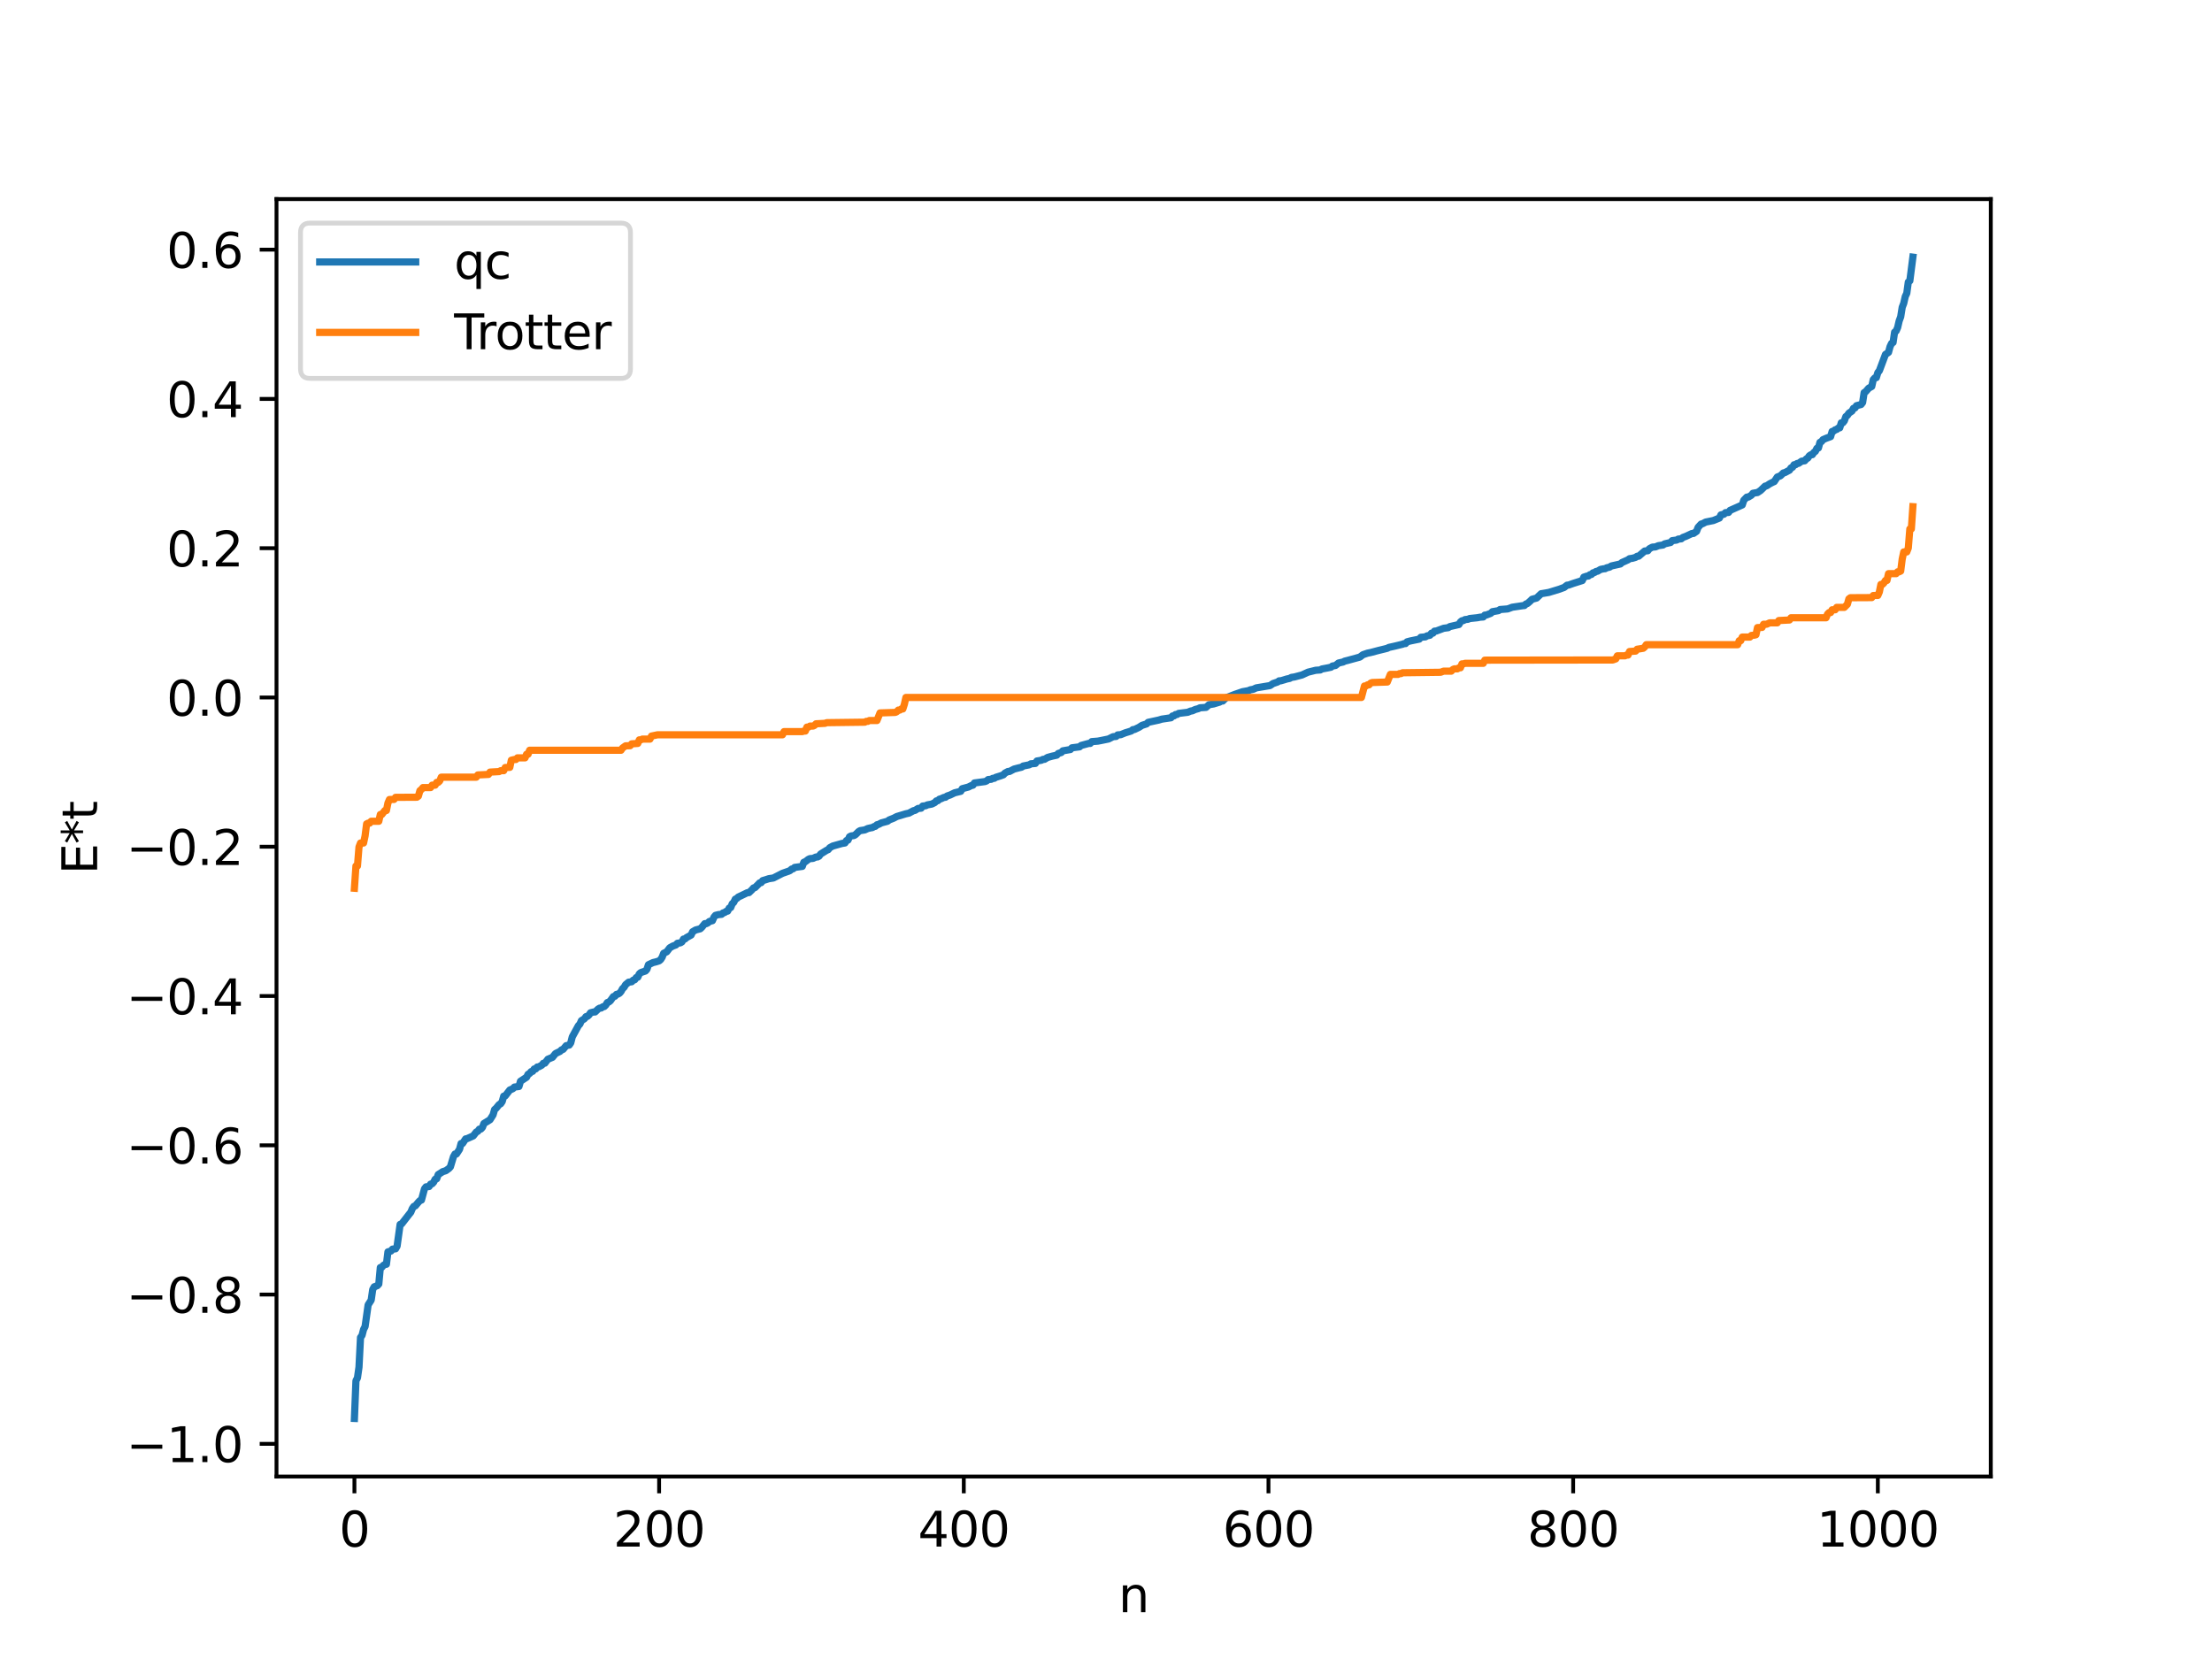 <?xml version="1.0" encoding="utf-8" standalone="no"?>
<!DOCTYPE svg PUBLIC "-//W3C//DTD SVG 1.1//EN"
  "http://www.w3.org/Graphics/SVG/1.1/DTD/svg11.dtd">
<svg xmlns:xlink="http://www.w3.org/1999/xlink" width="460.8pt" height="345.6pt" viewBox="0 0 460.8 345.6" xmlns="http://www.w3.org/2000/svg" version="1.1">
 <defs>
  <style type="text/css">*{stroke-linejoin: round; stroke-linecap: butt}</style>
 </defs>
 <g id="figure_1">
  <g id="patch_1">
   <path d="M 0 345.6 
L 460.8 345.6 
L 460.8 0 
L 0 0 
z
" style="fill: #ffffff"/>
  </g>
  <g id="axes_1">
   <g id="patch_2">
    <path d="M 57.6 307.584 
L 414.72 307.584 
L 414.72 41.472 
L 57.6 41.472 
z
" style="fill: #ffffff"/>
   </g>
   <g id="matplotlib.axis_1">
    <g id="xtick_1">
     <g id="line2d_1">
      <defs>
       <path id="m01d5e2e512" d="M 0 0 
L 0 3.5 
" style="stroke: #000000; stroke-width: 0.8"/>
      </defs>
      <g>
       <use xlink:href="#m01d5e2e512" x="73.833" y="307.584" style="stroke: #000000; stroke-width: 0.8"/>
      </g>
     </g>
     <g id="text_1">
      <!-- 0 -->
      <g transform="translate(70.651 322.182) scale(0.1 -0.1)">
       <defs>
        <path id="DejaVuSans-30" d="M 2034 4250 
Q 1547 4250 1301 3770 
Q 1056 3291 1056 2328 
Q 1056 1369 1301 889 
Q 1547 409 2034 409 
Q 2525 409 2770 889 
Q 3016 1369 3016 2328 
Q 3016 3291 2770 3770 
Q 2525 4250 2034 4250 
z
M 2034 4750 
Q 2819 4750 3233 4129 
Q 3647 3509 3647 2328 
Q 3647 1150 3233 529 
Q 2819 -91 2034 -91 
Q 1250 -91 836 529 
Q 422 1150 422 2328 
Q 422 3509 836 4129 
Q 1250 4750 2034 4750 
z
" transform="scale(0.016)"/>
       </defs>
       <use xlink:href="#DejaVuSans-30"/>
      </g>
     </g>
    </g>
    <g id="xtick_2">
     <g id="line2d_2">
      <g>
       <use xlink:href="#m01d5e2e512" x="137.304" y="307.584" style="stroke: #000000; stroke-width: 0.8"/>
      </g>
     </g>
     <g id="text_2">
      <!-- 200 -->
      <g transform="translate(127.76 322.182) scale(0.1 -0.1)">
       <defs>
        <path id="DejaVuSans-32" d="M 1228 531 
L 3431 531 
L 3431 0 
L 469 0 
L 469 531 
Q 828 903 1448 1529 
Q 2069 2156 2228 2338 
Q 2531 2678 2651 2914 
Q 2772 3150 2772 3378 
Q 2772 3750 2511 3984 
Q 2250 4219 1831 4219 
Q 1534 4219 1204 4116 
Q 875 4013 500 3803 
L 500 4441 
Q 881 4594 1212 4672 
Q 1544 4750 1819 4750 
Q 2544 4750 2975 4387 
Q 3406 4025 3406 3419 
Q 3406 3131 3298 2873 
Q 3191 2616 2906 2266 
Q 2828 2175 2409 1742 
Q 1991 1309 1228 531 
z
" transform="scale(0.016)"/>
       </defs>
       <use xlink:href="#DejaVuSans-32"/>
       <use xlink:href="#DejaVuSans-30" x="63.623"/>
       <use xlink:href="#DejaVuSans-30" x="127.246"/>
      </g>
     </g>
    </g>
    <g id="xtick_3">
     <g id="line2d_3">
      <g>
       <use xlink:href="#m01d5e2e512" x="200.775" y="307.584" style="stroke: #000000; stroke-width: 0.8"/>
      </g>
     </g>
     <g id="text_3">
      <!-- 400 -->
      <g transform="translate(191.231 322.182) scale(0.1 -0.1)">
       <defs>
        <path id="DejaVuSans-34" d="M 2419 4116 
L 825 1625 
L 2419 1625 
L 2419 4116 
z
M 2253 4666 
L 3047 4666 
L 3047 1625 
L 3713 1625 
L 3713 1100 
L 3047 1100 
L 3047 0 
L 2419 0 
L 2419 1100 
L 313 1100 
L 313 1709 
L 2253 4666 
z
" transform="scale(0.016)"/>
       </defs>
       <use xlink:href="#DejaVuSans-34"/>
       <use xlink:href="#DejaVuSans-30" x="63.623"/>
       <use xlink:href="#DejaVuSans-30" x="127.246"/>
      </g>
     </g>
    </g>
    <g id="xtick_4">
     <g id="line2d_4">
      <g>
       <use xlink:href="#m01d5e2e512" x="264.246" y="307.584" style="stroke: #000000; stroke-width: 0.8"/>
      </g>
     </g>
     <g id="text_4">
      <!-- 600 -->
      <g transform="translate(254.702 322.182) scale(0.1 -0.1)">
       <defs>
        <path id="DejaVuSans-36" d="M 2113 2584 
Q 1688 2584 1439 2293 
Q 1191 2003 1191 1497 
Q 1191 994 1439 701 
Q 1688 409 2113 409 
Q 2538 409 2786 701 
Q 3034 994 3034 1497 
Q 3034 2003 2786 2293 
Q 2538 2584 2113 2584 
z
M 3366 4563 
L 3366 3988 
Q 3128 4100 2886 4159 
Q 2644 4219 2406 4219 
Q 1781 4219 1451 3797 
Q 1122 3375 1075 2522 
Q 1259 2794 1537 2939 
Q 1816 3084 2150 3084 
Q 2853 3084 3261 2657 
Q 3669 2231 3669 1497 
Q 3669 778 3244 343 
Q 2819 -91 2113 -91 
Q 1303 -91 875 529 
Q 447 1150 447 2328 
Q 447 3434 972 4092 
Q 1497 4750 2381 4750 
Q 2619 4750 2861 4703 
Q 3103 4656 3366 4563 
z
" transform="scale(0.016)"/>
       </defs>
       <use xlink:href="#DejaVuSans-36"/>
       <use xlink:href="#DejaVuSans-30" x="63.623"/>
       <use xlink:href="#DejaVuSans-30" x="127.246"/>
      </g>
     </g>
    </g>
    <g id="xtick_5">
     <g id="line2d_5">
      <g>
       <use xlink:href="#m01d5e2e512" x="327.717" y="307.584" style="stroke: #000000; stroke-width: 0.8"/>
      </g>
     </g>
     <g id="text_5">
      <!-- 800 -->
      <g transform="translate(318.173 322.182) scale(0.1 -0.1)">
       <defs>
        <path id="DejaVuSans-38" d="M 2034 2216 
Q 1584 2216 1326 1975 
Q 1069 1734 1069 1313 
Q 1069 891 1326 650 
Q 1584 409 2034 409 
Q 2484 409 2743 651 
Q 3003 894 3003 1313 
Q 3003 1734 2745 1975 
Q 2488 2216 2034 2216 
z
M 1403 2484 
Q 997 2584 770 2862 
Q 544 3141 544 3541 
Q 544 4100 942 4425 
Q 1341 4750 2034 4750 
Q 2731 4750 3128 4425 
Q 3525 4100 3525 3541 
Q 3525 3141 3298 2862 
Q 3072 2584 2669 2484 
Q 3125 2378 3379 2068 
Q 3634 1759 3634 1313 
Q 3634 634 3220 271 
Q 2806 -91 2034 -91 
Q 1263 -91 848 271 
Q 434 634 434 1313 
Q 434 1759 690 2068 
Q 947 2378 1403 2484 
z
M 1172 3481 
Q 1172 3119 1398 2916 
Q 1625 2713 2034 2713 
Q 2441 2713 2670 2916 
Q 2900 3119 2900 3481 
Q 2900 3844 2670 4047 
Q 2441 4250 2034 4250 
Q 1625 4250 1398 4047 
Q 1172 3844 1172 3481 
z
" transform="scale(0.016)"/>
       </defs>
       <use xlink:href="#DejaVuSans-38"/>
       <use xlink:href="#DejaVuSans-30" x="63.623"/>
       <use xlink:href="#DejaVuSans-30" x="127.246"/>
      </g>
     </g>
    </g>
    <g id="xtick_6">
     <g id="line2d_6">
      <g>
       <use xlink:href="#m01d5e2e512" x="391.188" y="307.584" style="stroke: #000000; stroke-width: 0.8"/>
      </g>
     </g>
     <g id="text_6">
      <!-- 1000 -->
      <g transform="translate(378.463 322.182) scale(0.1 -0.1)">
       <defs>
        <path id="DejaVuSans-31" d="M 794 531 
L 1825 531 
L 1825 4091 
L 703 3866 
L 703 4441 
L 1819 4666 
L 2450 4666 
L 2450 531 
L 3481 531 
L 3481 0 
L 794 0 
L 794 531 
z
" transform="scale(0.016)"/>
       </defs>
       <use xlink:href="#DejaVuSans-31"/>
       <use xlink:href="#DejaVuSans-30" x="63.623"/>
       <use xlink:href="#DejaVuSans-30" x="127.246"/>
       <use xlink:href="#DejaVuSans-30" x="190.869"/>
      </g>
     </g>
    </g>
    <g id="text_7">
     <!-- n -->
     <g transform="translate(232.991 335.861) scale(0.1 -0.1)">
      <defs>
       <path id="DejaVuSans-6e" d="M 3513 2113 
L 3513 0 
L 2938 0 
L 2938 2094 
Q 2938 2591 2744 2837 
Q 2550 3084 2163 3084 
Q 1697 3084 1428 2787 
Q 1159 2491 1159 1978 
L 1159 0 
L 581 0 
L 581 3500 
L 1159 3500 
L 1159 2956 
Q 1366 3272 1645 3428 
Q 1925 3584 2291 3584 
Q 2894 3584 3203 3211 
Q 3513 2838 3513 2113 
z
" transform="scale(0.016)"/>
      </defs>
      <use xlink:href="#DejaVuSans-6e"/>
     </g>
    </g>
   </g>
   <g id="matplotlib.axis_2">
    <g id="ytick_1">
     <g id="line2d_7">
      <defs>
       <path id="m9906f8c82f" d="M 0 0 
L -3.5 0 
" style="stroke: #000000; stroke-width: 0.8"/>
      </defs>
      <g>
       <use xlink:href="#m9906f8c82f" x="57.6" y="300.78" style="stroke: #000000; stroke-width: 0.8"/>
      </g>
     </g>
     <g id="text_8">
      <!-- −1.0 -->
      <g transform="translate(26.317 304.579) scale(0.1 -0.1)">
       <defs>
        <path id="DejaVuSans-2212" d="M 678 2272 
L 4684 2272 
L 4684 1741 
L 678 1741 
L 678 2272 
z
" transform="scale(0.016)"/>
        <path id="DejaVuSans-2e" d="M 684 794 
L 1344 794 
L 1344 0 
L 684 0 
L 684 794 
z
" transform="scale(0.016)"/>
       </defs>
       <use xlink:href="#DejaVuSans-2212"/>
       <use xlink:href="#DejaVuSans-31" x="83.789"/>
       <use xlink:href="#DejaVuSans-2e" x="147.412"/>
       <use xlink:href="#DejaVuSans-30" x="179.199"/>
      </g>
     </g>
    </g>
    <g id="ytick_2">
     <g id="line2d_8">
      <g>
       <use xlink:href="#m9906f8c82f" x="57.6" y="269.683" style="stroke: #000000; stroke-width: 0.8"/>
      </g>
     </g>
     <g id="text_9">
      <!-- −0.8 -->
      <g transform="translate(26.317 273.482) scale(0.1 -0.1)">
       <use xlink:href="#DejaVuSans-2212"/>
       <use xlink:href="#DejaVuSans-30" x="83.789"/>
       <use xlink:href="#DejaVuSans-2e" x="147.412"/>
       <use xlink:href="#DejaVuSans-38" x="179.199"/>
      </g>
     </g>
    </g>
    <g id="ytick_3">
     <g id="line2d_9">
      <g>
       <use xlink:href="#m9906f8c82f" x="57.6" y="238.586" style="stroke: #000000; stroke-width: 0.8"/>
      </g>
     </g>
     <g id="text_10">
      <!-- −0.6 -->
      <g transform="translate(26.317 242.385) scale(0.1 -0.1)">
       <use xlink:href="#DejaVuSans-2212"/>
       <use xlink:href="#DejaVuSans-30" x="83.789"/>
       <use xlink:href="#DejaVuSans-2e" x="147.412"/>
       <use xlink:href="#DejaVuSans-36" x="179.199"/>
      </g>
     </g>
    </g>
    <g id="ytick_4">
     <g id="line2d_10">
      <g>
       <use xlink:href="#m9906f8c82f" x="57.6" y="207.49" style="stroke: #000000; stroke-width: 0.8"/>
      </g>
     </g>
     <g id="text_11">
      <!-- −0.4 -->
      <g transform="translate(26.317 211.289) scale(0.1 -0.1)">
       <use xlink:href="#DejaVuSans-2212"/>
       <use xlink:href="#DejaVuSans-30" x="83.789"/>
       <use xlink:href="#DejaVuSans-2e" x="147.412"/>
       <use xlink:href="#DejaVuSans-34" x="179.199"/>
      </g>
     </g>
    </g>
    <g id="ytick_5">
     <g id="line2d_11">
      <g>
       <use xlink:href="#m9906f8c82f" x="57.6" y="176.393" style="stroke: #000000; stroke-width: 0.8"/>
      </g>
     </g>
     <g id="text_12">
      <!-- −0.2 -->
      <g transform="translate(26.317 180.192) scale(0.1 -0.1)">
       <use xlink:href="#DejaVuSans-2212"/>
       <use xlink:href="#DejaVuSans-30" x="83.789"/>
       <use xlink:href="#DejaVuSans-2e" x="147.412"/>
       <use xlink:href="#DejaVuSans-32" x="179.199"/>
      </g>
     </g>
    </g>
    <g id="ytick_6">
     <g id="line2d_12">
      <g>
       <use xlink:href="#m9906f8c82f" x="57.6" y="145.296" style="stroke: #000000; stroke-width: 0.8"/>
      </g>
     </g>
     <g id="text_13">
      <!-- 0.0 -->
      <g transform="translate(34.697 149.095) scale(0.1 -0.1)">
       <use xlink:href="#DejaVuSans-30"/>
       <use xlink:href="#DejaVuSans-2e" x="63.623"/>
       <use xlink:href="#DejaVuSans-30" x="95.41"/>
      </g>
     </g>
    </g>
    <g id="ytick_7">
     <g id="line2d_13">
      <g>
       <use xlink:href="#m9906f8c82f" x="57.6" y="114.2" style="stroke: #000000; stroke-width: 0.8"/>
      </g>
     </g>
     <g id="text_14">
      <!-- 0.2 -->
      <g transform="translate(34.697 117.999) scale(0.1 -0.1)">
       <use xlink:href="#DejaVuSans-30"/>
       <use xlink:href="#DejaVuSans-2e" x="63.623"/>
       <use xlink:href="#DejaVuSans-32" x="95.41"/>
      </g>
     </g>
    </g>
    <g id="ytick_8">
     <g id="line2d_14">
      <g>
       <use xlink:href="#m9906f8c82f" x="57.6" y="83.103" style="stroke: #000000; stroke-width: 0.8"/>
      </g>
     </g>
     <g id="text_15">
      <!-- 0.4 -->
      <g transform="translate(34.697 86.902) scale(0.1 -0.1)">
       <use xlink:href="#DejaVuSans-30"/>
       <use xlink:href="#DejaVuSans-2e" x="63.623"/>
       <use xlink:href="#DejaVuSans-34" x="95.41"/>
      </g>
     </g>
    </g>
    <g id="ytick_9">
     <g id="line2d_15">
      <g>
       <use xlink:href="#m9906f8c82f" x="57.6" y="52.006" style="stroke: #000000; stroke-width: 0.8"/>
      </g>
     </g>
     <g id="text_16">
      <!-- 0.6 -->
      <g transform="translate(34.697 55.805) scale(0.1 -0.1)">
       <use xlink:href="#DejaVuSans-30"/>
       <use xlink:href="#DejaVuSans-2e" x="63.623"/>
       <use xlink:href="#DejaVuSans-36" x="95.41"/>
      </g>
     </g>
    </g>
    <g id="text_17">
     <!-- E*t -->
     <g transform="translate(20.238 182.148) rotate(-90) scale(0.1 -0.1)">
      <defs>
       <path id="DejaVuSans-45" d="M 628 4666 
L 3578 4666 
L 3578 4134 
L 1259 4134 
L 1259 2753 
L 3481 2753 
L 3481 2222 
L 1259 2222 
L 1259 531 
L 3634 531 
L 3634 0 
L 628 0 
L 628 4666 
z
" transform="scale(0.016)"/>
       <path id="DejaVuSans-2a" d="M 3009 3897 
L 1888 3291 
L 3009 2681 
L 2828 2375 
L 1778 3009 
L 1778 1831 
L 1422 1831 
L 1422 3009 
L 372 2375 
L 191 2681 
L 1313 3291 
L 191 3897 
L 372 4206 
L 1422 3572 
L 1422 4750 
L 1778 4750 
L 1778 3572 
L 2828 4206 
L 3009 3897 
z
" transform="scale(0.016)"/>
       <path id="DejaVuSans-74" d="M 1172 4494 
L 1172 3500 
L 2356 3500 
L 2356 3053 
L 1172 3053 
L 1172 1153 
Q 1172 725 1289 603 
Q 1406 481 1766 481 
L 2356 481 
L 2356 0 
L 1766 0 
Q 1100 0 847 248 
Q 594 497 594 1153 
L 594 3053 
L 172 3053 
L 172 3500 
L 594 3500 
L 594 4494 
L 1172 4494 
z
" transform="scale(0.016)"/>
      </defs>
      <use xlink:href="#DejaVuSans-45"/>
      <use xlink:href="#DejaVuSans-2a" x="63.184"/>
      <use xlink:href="#DejaVuSans-74" x="113.184"/>
     </g>
    </g>
   </g>
   <g id="line2d_16">
    <path d="M 73.833 295.488 
L 74.15 287.641 
L 74.467 287.029 
L 74.785 284.8 
L 75.102 278.622 
L 75.42 278.177 
L 75.737 276.953 
L 76.054 276.34 
L 76.689 271.827 
L 77.324 270.842 
L 77.641 268.633 
L 77.958 268.065 
L 78.593 267.829 
L 78.91 267.488 
L 79.228 264.05 
L 79.545 263.98 
L 79.862 263.608 
L 80.18 263.412 
L 80.497 263.368 
L 80.815 260.785 
L 81.449 260.612 
L 81.767 260.217 
L 82.401 260.153 
L 82.719 259.606 
L 83.353 255.065 
L 83.671 254.961 
L 85.258 252.92 
L 85.575 252.535 
L 85.892 251.766 
L 86.21 251.316 
L 86.527 251.199 
L 87.162 250.439 
L 87.479 250.106 
L 87.796 249.995 
L 88.431 247.639 
L 88.748 247.246 
L 89.383 247.18 
L 89.7 246.676 
L 90.018 246.606 
L 90.335 246.271 
L 90.653 245.659 
L 90.97 245.559 
L 91.287 244.687 
L 92.239 244.075 
L 92.874 243.877 
L 93.509 243.418 
L 93.826 243.073 
L 94.461 240.969 
L 94.778 240.406 
L 95.096 240.389 
L 95.73 239.416 
L 96.048 238.219 
L 96.365 238.199 
L 97 237.252 
L 97.317 237.194 
L 98.586 236.627 
L 99.221 235.817 
L 99.539 235.669 
L 99.856 235.223 
L 100.173 235.202 
L 100.491 234.869 
L 100.808 234.047 
L 102.077 233.261 
L 102.712 232.251 
L 103.029 231.146 
L 103.347 230.877 
L 103.981 230.099 
L 104.299 229.931 
L 104.616 229.472 
L 104.934 228.347 
L 105.251 228.293 
L 106.203 227.064 
L 106.838 226.798 
L 107.155 226.459 
L 108.107 226.337 
L 108.424 225.246 
L 109.694 224.404 
L 110.011 223.789 
L 110.329 223.626 
L 110.646 223.241 
L 110.963 223.185 
L 111.281 222.682 
L 111.598 222.68 
L 111.915 222.277 
L 112.233 222.238 
L 112.867 221.897 
L 113.185 221.496 
L 113.502 221.483 
L 114.137 220.654 
L 115.089 220.261 
L 115.724 219.475 
L 116.676 219.015 
L 116.993 218.695 
L 117.31 218.599 
L 117.945 217.836 
L 118.58 217.706 
L 118.897 217.245 
L 119.215 216.002 
L 120.484 213.678 
L 120.801 213.336 
L 121.119 212.622 
L 121.753 212.226 
L 122.071 211.781 
L 122.388 211.714 
L 122.705 211.427 
L 123.023 210.976 
L 123.658 210.818 
L 123.975 210.807 
L 124.61 210.198 
L 124.927 210.012 
L 125.244 209.988 
L 125.562 209.747 
L 125.879 209.683 
L 126.196 209.373 
L 126.514 208.856 
L 126.831 208.736 
L 127.148 208.483 
L 127.783 207.602 
L 128.1 207.537 
L 128.418 207.151 
L 128.735 207.087 
L 129.053 206.906 
L 129.37 206.545 
L 129.687 205.954 
L 130.005 205.677 
L 130.322 205.135 
L 130.957 204.608 
L 131.591 204.519 
L 131.909 204.189 
L 132.226 204.103 
L 132.543 203.642 
L 132.861 203.568 
L 133.178 202.874 
L 133.496 202.604 
L 134.448 202.281 
L 134.765 201.938 
L 135.082 200.97 
L 136.034 200.521 
L 136.669 200.368 
L 137.304 200.168 
L 137.621 199.899 
L 137.939 199.401 
L 138.256 198.589 
L 138.891 198.276 
L 139.525 197.443 
L 140.16 197.084 
L 140.795 196.854 
L 141.112 196.507 
L 141.747 196.409 
L 142.064 196.207 
L 142.381 195.625 
L 142.699 195.605 
L 143.016 195.315 
L 143.968 194.789 
L 144.286 194.102 
L 144.92 193.73 
L 145.872 193.483 
L 146.19 193.186 
L 146.824 192.412 
L 147.142 192.409 
L 147.459 192.254 
L 147.777 191.961 
L 148.411 191.793 
L 148.729 191.064 
L 149.046 190.687 
L 149.681 190.525 
L 150.315 190.468 
L 150.633 190.174 
L 150.95 190.101 
L 151.267 189.859 
L 151.585 189.804 
L 151.902 189.173 
L 152.22 189.061 
L 152.537 188.269 
L 152.854 187.985 
L 153.172 187.311 
L 153.489 187.166 
L 153.806 186.863 
L 154.441 186.568 
L 155.71 185.953 
L 156.028 185.949 
L 156.662 185.339 
L 156.98 184.968 
L 157.297 184.892 
L 157.932 184.255 
L 158.249 183.917 
L 158.567 183.868 
L 158.884 183.448 
L 159.519 183.26 
L 160.153 183.05 
L 161.105 182.902 
L 163.01 181.925 
L 164.279 181.483 
L 164.596 181.342 
L 164.914 181.044 
L 165.231 180.981 
L 165.548 180.697 
L 167.135 180.485 
L 167.453 179.625 
L 167.77 179.505 
L 168.405 179.017 
L 168.722 178.868 
L 169.357 178.821 
L 169.991 178.525 
L 170.309 178.521 
L 170.626 178.356 
L 170.943 177.917 
L 172.213 177.127 
L 172.53 177.001 
L 172.848 176.595 
L 173.482 176.247 
L 175.386 175.711 
L 176.021 175.606 
L 176.339 175.106 
L 176.656 175.01 
L 176.973 174.311 
L 177.291 174.146 
L 177.925 174.055 
L 178.243 173.846 
L 178.877 173.225 
L 179.195 173.033 
L 180.147 172.888 
L 180.781 172.594 
L 181.416 172.448 
L 181.734 172.403 
L 182.051 172.199 
L 182.368 172.13 
L 182.686 171.81 
L 183.003 171.743 
L 183.638 171.412 
L 184.907 171.077 
L 185.224 170.813 
L 186.177 170.436 
L 186.811 170.099 
L 188.715 169.526 
L 189.35 169.389 
L 190.302 168.878 
L 190.62 168.817 
L 191.254 168.416 
L 191.889 168.36 
L 192.206 167.92 
L 192.841 167.854 
L 193.158 167.681 
L 194.11 167.501 
L 194.745 167.187 
L 195.062 166.841 
L 195.38 166.794 
L 195.697 166.484 
L 196.015 166.401 
L 196.649 166.11 
L 196.967 166.082 
L 197.284 165.827 
L 197.919 165.615 
L 198.871 165.154 
L 200.14 164.846 
L 200.458 164.295 
L 201.727 163.957 
L 202.362 163.639 
L 202.679 163.571 
L 202.996 163.104 
L 205.218 162.809 
L 205.535 162.672 
L 205.853 162.398 
L 206.487 162.34 
L 206.805 162.144 
L 207.122 162.139 
L 207.439 161.932 
L 208.391 161.638 
L 209.026 161.405 
L 209.343 161.054 
L 209.978 160.717 
L 210.296 160.711 
L 211.248 160.212 
L 212.2 159.963 
L 212.834 159.817 
L 213.152 159.577 
L 214.421 159.326 
L 214.739 159.12 
L 215.691 159.036 
L 216.008 158.53 
L 216.643 158.428 
L 216.96 158.365 
L 217.277 158.188 
L 217.595 158.18 
L 218.229 157.789 
L 219.181 157.524 
L 220.134 157.314 
L 220.451 156.965 
L 221.086 156.76 
L 221.403 156.413 
L 222.99 156.139 
L 223.307 155.782 
L 224.894 155.579 
L 225.211 155.297 
L 226.798 154.868 
L 227.115 154.867 
L 227.433 154.493 
L 228.702 154.392 
L 229.337 154.27 
L 230.924 153.945 
L 231.876 153.469 
L 232.51 153.412 
L 232.828 153.096 
L 233.462 153.05 
L 234.415 152.66 
L 235.049 152.467 
L 235.684 152.263 
L 236.001 151.993 
L 236.319 151.973 
L 237.271 151.515 
L 237.905 151.104 
L 238.858 150.798 
L 239.175 150.477 
L 241.396 149.999 
L 242.031 149.807 
L 243.935 149.525 
L 244.253 149.153 
L 244.57 149.131 
L 244.887 148.849 
L 245.205 148.841 
L 245.522 148.616 
L 247.426 148.382 
L 248.061 148.118 
L 248.378 148.078 
L 249.013 147.79 
L 249.648 147.621 
L 249.965 147.446 
L 251.234 147.36 
L 251.869 146.801 
L 252.821 146.643 
L 254.091 146.255 
L 254.408 146.039 
L 254.725 146.033 
L 255.36 145.389 
L 257.264 144.643 
L 258.851 144.095 
L 260.12 143.866 
L 260.438 143.706 
L 261.072 143.59 
L 261.707 143.296 
L 264.563 142.819 
L 265.198 142.394 
L 266.15 142.071 
L 266.467 141.835 
L 266.785 141.832 
L 267.42 141.647 
L 268.054 141.45 
L 268.689 141.315 
L 269.006 141.117 
L 269.641 141.025 
L 271.228 140.609 
L 272.497 140.025 
L 274.084 139.63 
L 275.036 139.561 
L 275.353 139.368 
L 276.623 139.128 
L 277.258 138.996 
L 277.575 138.747 
L 278.21 138.632 
L 278.844 138.12 
L 279.796 137.904 
L 280.114 137.731 
L 280.748 137.574 
L 283.287 136.88 
L 283.922 136.392 
L 284.874 136.067 
L 285.509 135.94 
L 287.096 135.52 
L 288.365 135.21 
L 289 135.047 
L 289.317 134.873 
L 290.586 134.59 
L 292.173 134.204 
L 292.491 134.074 
L 292.808 134.066 
L 293.125 133.702 
L 293.76 133.533 
L 295.664 133.139 
L 295.981 132.757 
L 296.934 132.671 
L 297.251 132.472 
L 297.886 132.331 
L 298.203 131.904 
L 298.52 131.896 
L 298.838 131.476 
L 299.155 131.472 
L 300.742 130.884 
L 301.694 130.756 
L 302.011 130.537 
L 303.915 130.099 
L 304.233 129.566 
L 304.55 129.316 
L 304.867 129.271 
L 305.185 129.073 
L 305.82 129.005 
L 306.137 128.852 
L 307.724 128.687 
L 308.358 128.568 
L 308.993 128.524 
L 309.31 128.139 
L 309.628 128.121 
L 310.58 127.756 
L 310.897 127.426 
L 311.532 127.318 
L 312.167 127.208 
L 312.484 126.974 
L 314.071 126.849 
L 315.023 126.498 
L 317.244 126.168 
L 317.562 126.143 
L 317.879 125.828 
L 318.196 125.725 
L 318.831 125.166 
L 319.148 124.84 
L 320.1 124.586 
L 321.053 123.679 
L 322.639 123.416 
L 324.861 122.738 
L 325.496 122.498 
L 325.813 122.392 
L 326.448 121.904 
L 326.765 121.881 
L 327.717 121.539 
L 329.621 120.937 
L 329.939 120.23 
L 330.573 120.02 
L 330.891 119.993 
L 331.208 119.721 
L 331.525 119.668 
L 331.843 119.338 
L 332.16 119.272 
L 332.477 119.049 
L 332.795 119 
L 333.429 118.618 
L 334.064 118.491 
L 334.381 118.469 
L 334.699 118.286 
L 335.334 118.138 
L 335.651 117.909 
L 337.555 117.483 
L 337.872 117.193 
L 339.142 116.625 
L 339.459 116.389 
L 340.094 116.294 
L 340.729 116.105 
L 341.046 115.883 
L 341.363 115.866 
L 342.633 114.784 
L 343.267 114.731 
L 343.585 114.315 
L 344.22 113.975 
L 344.854 113.931 
L 345.489 113.673 
L 346.441 113.533 
L 346.758 113.3 
L 348.028 113.003 
L 348.345 112.627 
L 349.297 112.501 
L 349.615 112.304 
L 350.249 112.242 
L 350.567 111.961 
L 351.201 111.731 
L 352.471 111.134 
L 352.788 111.124 
L 353.423 110.692 
L 353.74 109.86 
L 354.375 109.169 
L 354.692 109.092 
L 355.327 108.755 
L 356.914 108.436 
L 358.183 107.918 
L 358.5 107.257 
L 359.135 107.115 
L 359.453 106.794 
L 360.087 106.752 
L 360.405 106.321 
L 362.943 105.19 
L 363.261 104.21 
L 363.896 103.556 
L 364.213 103.547 
L 364.848 103.16 
L 365.165 102.761 
L 365.8 102.646 
L 366.117 102.605 
L 366.752 102.186 
L 367.704 101.27 
L 368.021 101.211 
L 368.656 100.789 
L 369.291 100.461 
L 369.608 100.327 
L 370.243 99.37 
L 370.877 99.131 
L 371.512 98.522 
L 371.829 98.453 
L 372.781 97.945 
L 373.099 97.473 
L 373.416 97.339 
L 373.734 96.817 
L 374.051 96.809 
L 374.368 96.556 
L 374.686 96.514 
L 375.32 96.073 
L 375.955 95.988 
L 376.272 95.608 
L 376.59 95.433 
L 376.907 94.96 
L 377.224 94.741 
L 377.542 94.716 
L 377.859 94.254 
L 378.177 94.025 
L 378.494 93.392 
L 378.811 93.319 
L 379.129 92.146 
L 379.446 91.991 
L 379.763 91.587 
L 380.398 91.311 
L 381.35 90.959 
L 381.667 89.881 
L 381.985 89.799 
L 382.302 89.532 
L 382.62 89.455 
L 382.937 89.181 
L 383.254 89.125 
L 383.572 88.074 
L 383.889 88.073 
L 384.206 87.678 
L 384.524 86.778 
L 384.841 86.539 
L 385.158 86.066 
L 385.793 85.637 
L 386.11 85.062 
L 386.428 84.984 
L 386.745 84.511 
L 387.697 84.266 
L 388.015 83.851 
L 388.332 81.791 
L 388.649 81.599 
L 389.284 80.865 
L 389.919 80.511 
L 390.236 79.086 
L 390.553 78.732 
L 390.871 78.675 
L 391.188 77.623 
L 391.505 77.228 
L 392.775 73.835 
L 393.41 73.403 
L 393.727 72.22 
L 394.044 71.543 
L 394.362 71.341 
L 394.679 69.196 
L 394.996 68.958 
L 395.314 68.227 
L 395.631 66.852 
L 395.948 65.997 
L 396.266 64.016 
L 396.583 63.182 
L 396.9 61.771 
L 397.218 61.095 
L 397.535 58.747 
L 397.853 58.509 
L 398.487 53.568 
L 398.487 53.568 
" clip-path="url(#pde3e96068a)" style="fill: none; stroke: #1f77b4; stroke-width: 1.5; stroke-linecap: square"/>
   </g>
   <g id="line2d_17">
    <path d="M 73.833 185.041 
L 74.15 180.403 
L 74.467 180.403 
L 74.785 176.439 
L 75.102 175.615 
L 75.737 175.615 
L 76.054 174.132 
L 76.372 171.628 
L 76.689 171.474 
L 77.006 171.474 
L 77.324 171.087 
L 78.91 171.087 
L 79.228 169.674 
L 79.545 169.674 
L 80.18 168.847 
L 80.497 168.847 
L 80.815 167.285 
L 81.132 166.55 
L 82.084 166.537 
L 82.401 166.102 
L 86.844 166.077 
L 87.162 165.839 
L 87.479 164.707 
L 87.796 164.457 
L 88.114 164.065 
L 89.7 164.065 
L 90.018 163.564 
L 90.653 163.564 
L 90.97 162.982 
L 91.287 162.982 
L 91.605 162.679 
L 91.922 161.9 
L 99.221 161.9 
L 99.539 161.436 
L 101.76 161.326 
L 102.077 160.845 
L 103.981 160.736 
L 104.299 160.548 
L 104.934 160.548 
L 105.251 159.888 
L 106.203 159.855 
L 106.52 158.365 
L 107.155 158.218 
L 107.472 158.218 
L 107.79 157.875 
L 109.377 157.875 
L 109.694 157.122 
L 110.011 157.122 
L 110.329 156.291 
L 129.37 156.291 
L 129.687 155.818 
L 130.322 155.373 
L 131.274 155.345 
L 131.591 154.958 
L 132.861 154.87 
L 133.178 154.126 
L 133.496 154.126 
L 133.813 153.97 
L 135.4 153.97 
L 135.717 153.335 
L 136.986 153.07 
L 163.01 153.07 
L 163.327 152.412 
L 167.135 152.412 
L 167.453 152.291 
L 167.77 152.291 
L 168.087 151.476 
L 168.405 151.476 
L 168.722 151.258 
L 169.357 151.258 
L 169.674 151.118 
L 169.991 150.782 
L 171.896 150.68 
L 172.213 150.545 
L 180.147 150.444 
L 180.464 150.271 
L 180.781 150.271 
L 181.099 150.101 
L 182.686 150.101 
L 183.32 148.516 
L 186.494 148.41 
L 186.811 148.271 
L 187.129 147.923 
L 187.446 147.923 
L 187.763 147.687 
L 188.081 147.687 
L 188.398 146.701 
L 188.715 145.296 
L 283.605 145.296 
L 284.239 142.906 
L 284.557 142.906 
L 284.874 142.67 
L 285.191 142.67 
L 285.509 142.321 
L 285.826 142.182 
L 289 142.076 
L 289.634 140.492 
L 291.221 140.492 
L 291.539 140.322 
L 291.856 140.322 
L 292.173 140.148 
L 300.107 140.048 
L 300.742 139.811 
L 302.329 139.811 
L 302.646 139.474 
L 302.963 139.334 
L 303.598 139.334 
L 303.915 139.116 
L 304.233 139.116 
L 304.55 138.301 
L 304.867 138.301 
L 305.185 138.181 
L 308.993 138.181 
L 309.31 137.522 
L 335.968 137.486 
L 336.603 137.257 
L 336.92 136.622 
L 338.507 136.622 
L 338.824 136.466 
L 339.142 136.466 
L 339.459 135.722 
L 340.729 135.634 
L 341.046 135.247 
L 342.315 135.047 
L 342.633 134.774 
L 342.95 134.302 
L 361.991 134.302 
L 362.309 133.47 
L 362.626 133.47 
L 362.943 132.717 
L 364.53 132.717 
L 364.848 132.374 
L 365.482 132.315 
L 365.8 132.227 
L 366.117 130.737 
L 367.069 130.704 
L 367.386 130.044 
L 368.021 130.044 
L 368.656 129.748 
L 370.243 129.748 
L 370.56 129.267 
L 372.781 129.157 
L 373.099 128.692 
L 380.398 128.692 
L 380.715 127.913 
L 381.033 127.61 
L 381.35 127.61 
L 381.667 127.028 
L 382.302 127.028 
L 382.62 126.528 
L 384.206 126.528 
L 384.841 125.886 
L 385.158 124.754 
L 385.476 124.515 
L 389.919 124.491 
L 390.236 124.055 
L 391.188 124.043 
L 391.505 123.308 
L 391.823 121.745 
L 392.14 121.745 
L 392.458 121.43 
L 392.775 120.918 
L 393.092 120.918 
L 393.41 119.505 
L 394.996 119.505 
L 395.314 119.118 
L 395.631 119.118 
L 395.948 118.964 
L 396.266 116.46 
L 396.583 114.977 
L 397.218 114.977 
L 397.535 114.154 
L 397.853 110.189 
L 398.17 110.189 
L 398.487 105.551 
L 398.487 105.551 
" clip-path="url(#pde3e96068a)" style="fill: none; stroke: #ff7f0e; stroke-width: 1.5; stroke-linecap: square"/>
   </g>
   <g id="patch_3">
    <path d="M 57.6 307.584 
L 57.6 41.472 
" style="fill: none; stroke: #000000; stroke-width: 0.8; stroke-linejoin: miter; stroke-linecap: square"/>
   </g>
   <g id="patch_4">
    <path d="M 414.72 307.584 
L 414.72 41.472 
" style="fill: none; stroke: #000000; stroke-width: 0.8; stroke-linejoin: miter; stroke-linecap: square"/>
   </g>
   <g id="patch_5">
    <path d="M 57.6 307.584 
L 414.72 307.584 
" style="fill: none; stroke: #000000; stroke-width: 0.8; stroke-linejoin: miter; stroke-linecap: square"/>
   </g>
   <g id="patch_6">
    <path d="M 57.6 41.472 
L 414.72 41.472 
" style="fill: none; stroke: #000000; stroke-width: 0.8; stroke-linejoin: miter; stroke-linecap: square"/>
   </g>
   <g id="legend_1">
    <g id="patch_7">
     <path d="M 64.6 78.828 
L 129.342 78.828 
Q 131.342 78.828 131.342 76.828 
L 131.342 48.472 
Q 131.342 46.472 129.342 46.472 
L 64.6 46.472 
Q 62.6 46.472 62.6 48.472 
L 62.6 76.828 
Q 62.6 78.828 64.6 78.828 
z
" style="fill: #ffffff; opacity: 0.8; stroke: #cccccc; stroke-linejoin: miter"/>
    </g>
    <g id="line2d_18">
     <path d="M 66.6 54.57 
L 76.6 54.57 
L 86.6 54.57 
" style="fill: none; stroke: #1f77b4; stroke-width: 1.5; stroke-linecap: square"/>
    </g>
    <g id="text_18">
     <!-- qc -->
     <g transform="translate(94.6 58.07) scale(0.1 -0.1)">
      <defs>
       <path id="DejaVuSans-71" d="M 947 1747 
Q 947 1113 1208 752 
Q 1469 391 1925 391 
Q 2381 391 2643 752 
Q 2906 1113 2906 1747 
Q 2906 2381 2643 2742 
Q 2381 3103 1925 3103 
Q 1469 3103 1208 2742 
Q 947 2381 947 1747 
z
M 2906 525 
Q 2725 213 2448 61 
Q 2172 -91 1784 -91 
Q 1150 -91 751 415 
Q 353 922 353 1747 
Q 353 2572 751 3078 
Q 1150 3584 1784 3584 
Q 2172 3584 2448 3432 
Q 2725 3281 2906 2969 
L 2906 3500 
L 3481 3500 
L 3481 -1331 
L 2906 -1331 
L 2906 525 
z
" transform="scale(0.016)"/>
       <path id="DejaVuSans-63" d="M 3122 3366 
L 3122 2828 
Q 2878 2963 2633 3030 
Q 2388 3097 2138 3097 
Q 1578 3097 1268 2742 
Q 959 2388 959 1747 
Q 959 1106 1268 751 
Q 1578 397 2138 397 
Q 2388 397 2633 464 
Q 2878 531 3122 666 
L 3122 134 
Q 2881 22 2623 -34 
Q 2366 -91 2075 -91 
Q 1284 -91 818 406 
Q 353 903 353 1747 
Q 353 2603 823 3093 
Q 1294 3584 2113 3584 
Q 2378 3584 2631 3529 
Q 2884 3475 3122 3366 
z
" transform="scale(0.016)"/>
      </defs>
      <use xlink:href="#DejaVuSans-71"/>
      <use xlink:href="#DejaVuSans-63" x="63.477"/>
     </g>
    </g>
    <g id="line2d_19">
     <path d="M 66.6 69.249 
L 76.6 69.249 
L 86.6 69.249 
" style="fill: none; stroke: #ff7f0e; stroke-width: 1.5; stroke-linecap: square"/>
    </g>
    <g id="text_19">
     <!-- Trotter -->
     <g transform="translate(94.6 72.749) scale(0.1 -0.1)">
      <defs>
       <path id="DejaVuSans-54" d="M -19 4666 
L 3928 4666 
L 3928 4134 
L 2272 4134 
L 2272 0 
L 1638 0 
L 1638 4134 
L -19 4134 
L -19 4666 
z
" transform="scale(0.016)"/>
       <path id="DejaVuSans-72" d="M 2631 2963 
Q 2534 3019 2420 3045 
Q 2306 3072 2169 3072 
Q 1681 3072 1420 2755 
Q 1159 2438 1159 1844 
L 1159 0 
L 581 0 
L 581 3500 
L 1159 3500 
L 1159 2956 
Q 1341 3275 1631 3429 
Q 1922 3584 2338 3584 
Q 2397 3584 2469 3576 
Q 2541 3569 2628 3553 
L 2631 2963 
z
" transform="scale(0.016)"/>
       <path id="DejaVuSans-6f" d="M 1959 3097 
Q 1497 3097 1228 2736 
Q 959 2375 959 1747 
Q 959 1119 1226 758 
Q 1494 397 1959 397 
Q 2419 397 2687 759 
Q 2956 1122 2956 1747 
Q 2956 2369 2687 2733 
Q 2419 3097 1959 3097 
z
M 1959 3584 
Q 2709 3584 3137 3096 
Q 3566 2609 3566 1747 
Q 3566 888 3137 398 
Q 2709 -91 1959 -91 
Q 1206 -91 779 398 
Q 353 888 353 1747 
Q 353 2609 779 3096 
Q 1206 3584 1959 3584 
z
" transform="scale(0.016)"/>
       <path id="DejaVuSans-65" d="M 3597 1894 
L 3597 1613 
L 953 1613 
Q 991 1019 1311 708 
Q 1631 397 2203 397 
Q 2534 397 2845 478 
Q 3156 559 3463 722 
L 3463 178 
Q 3153 47 2828 -22 
Q 2503 -91 2169 -91 
Q 1331 -91 842 396 
Q 353 884 353 1716 
Q 353 2575 817 3079 
Q 1281 3584 2069 3584 
Q 2775 3584 3186 3129 
Q 3597 2675 3597 1894 
z
M 3022 2063 
Q 3016 2534 2758 2815 
Q 2500 3097 2075 3097 
Q 1594 3097 1305 2825 
Q 1016 2553 972 2059 
L 3022 2063 
z
" transform="scale(0.016)"/>
      </defs>
      <use xlink:href="#DejaVuSans-54"/>
      <use xlink:href="#DejaVuSans-72" x="46.334"/>
      <use xlink:href="#DejaVuSans-6f" x="85.197"/>
      <use xlink:href="#DejaVuSans-74" x="146.379"/>
      <use xlink:href="#DejaVuSans-74" x="185.588"/>
      <use xlink:href="#DejaVuSans-65" x="224.797"/>
      <use xlink:href="#DejaVuSans-72" x="286.32"/>
     </g>
    </g>
   </g>
  </g>
 </g>
 <defs>
  <clipPath id="pde3e96068a">
   <rect x="57.6" y="41.472" width="357.12" height="266.112"/>
  </clipPath>
 </defs>
</svg>
